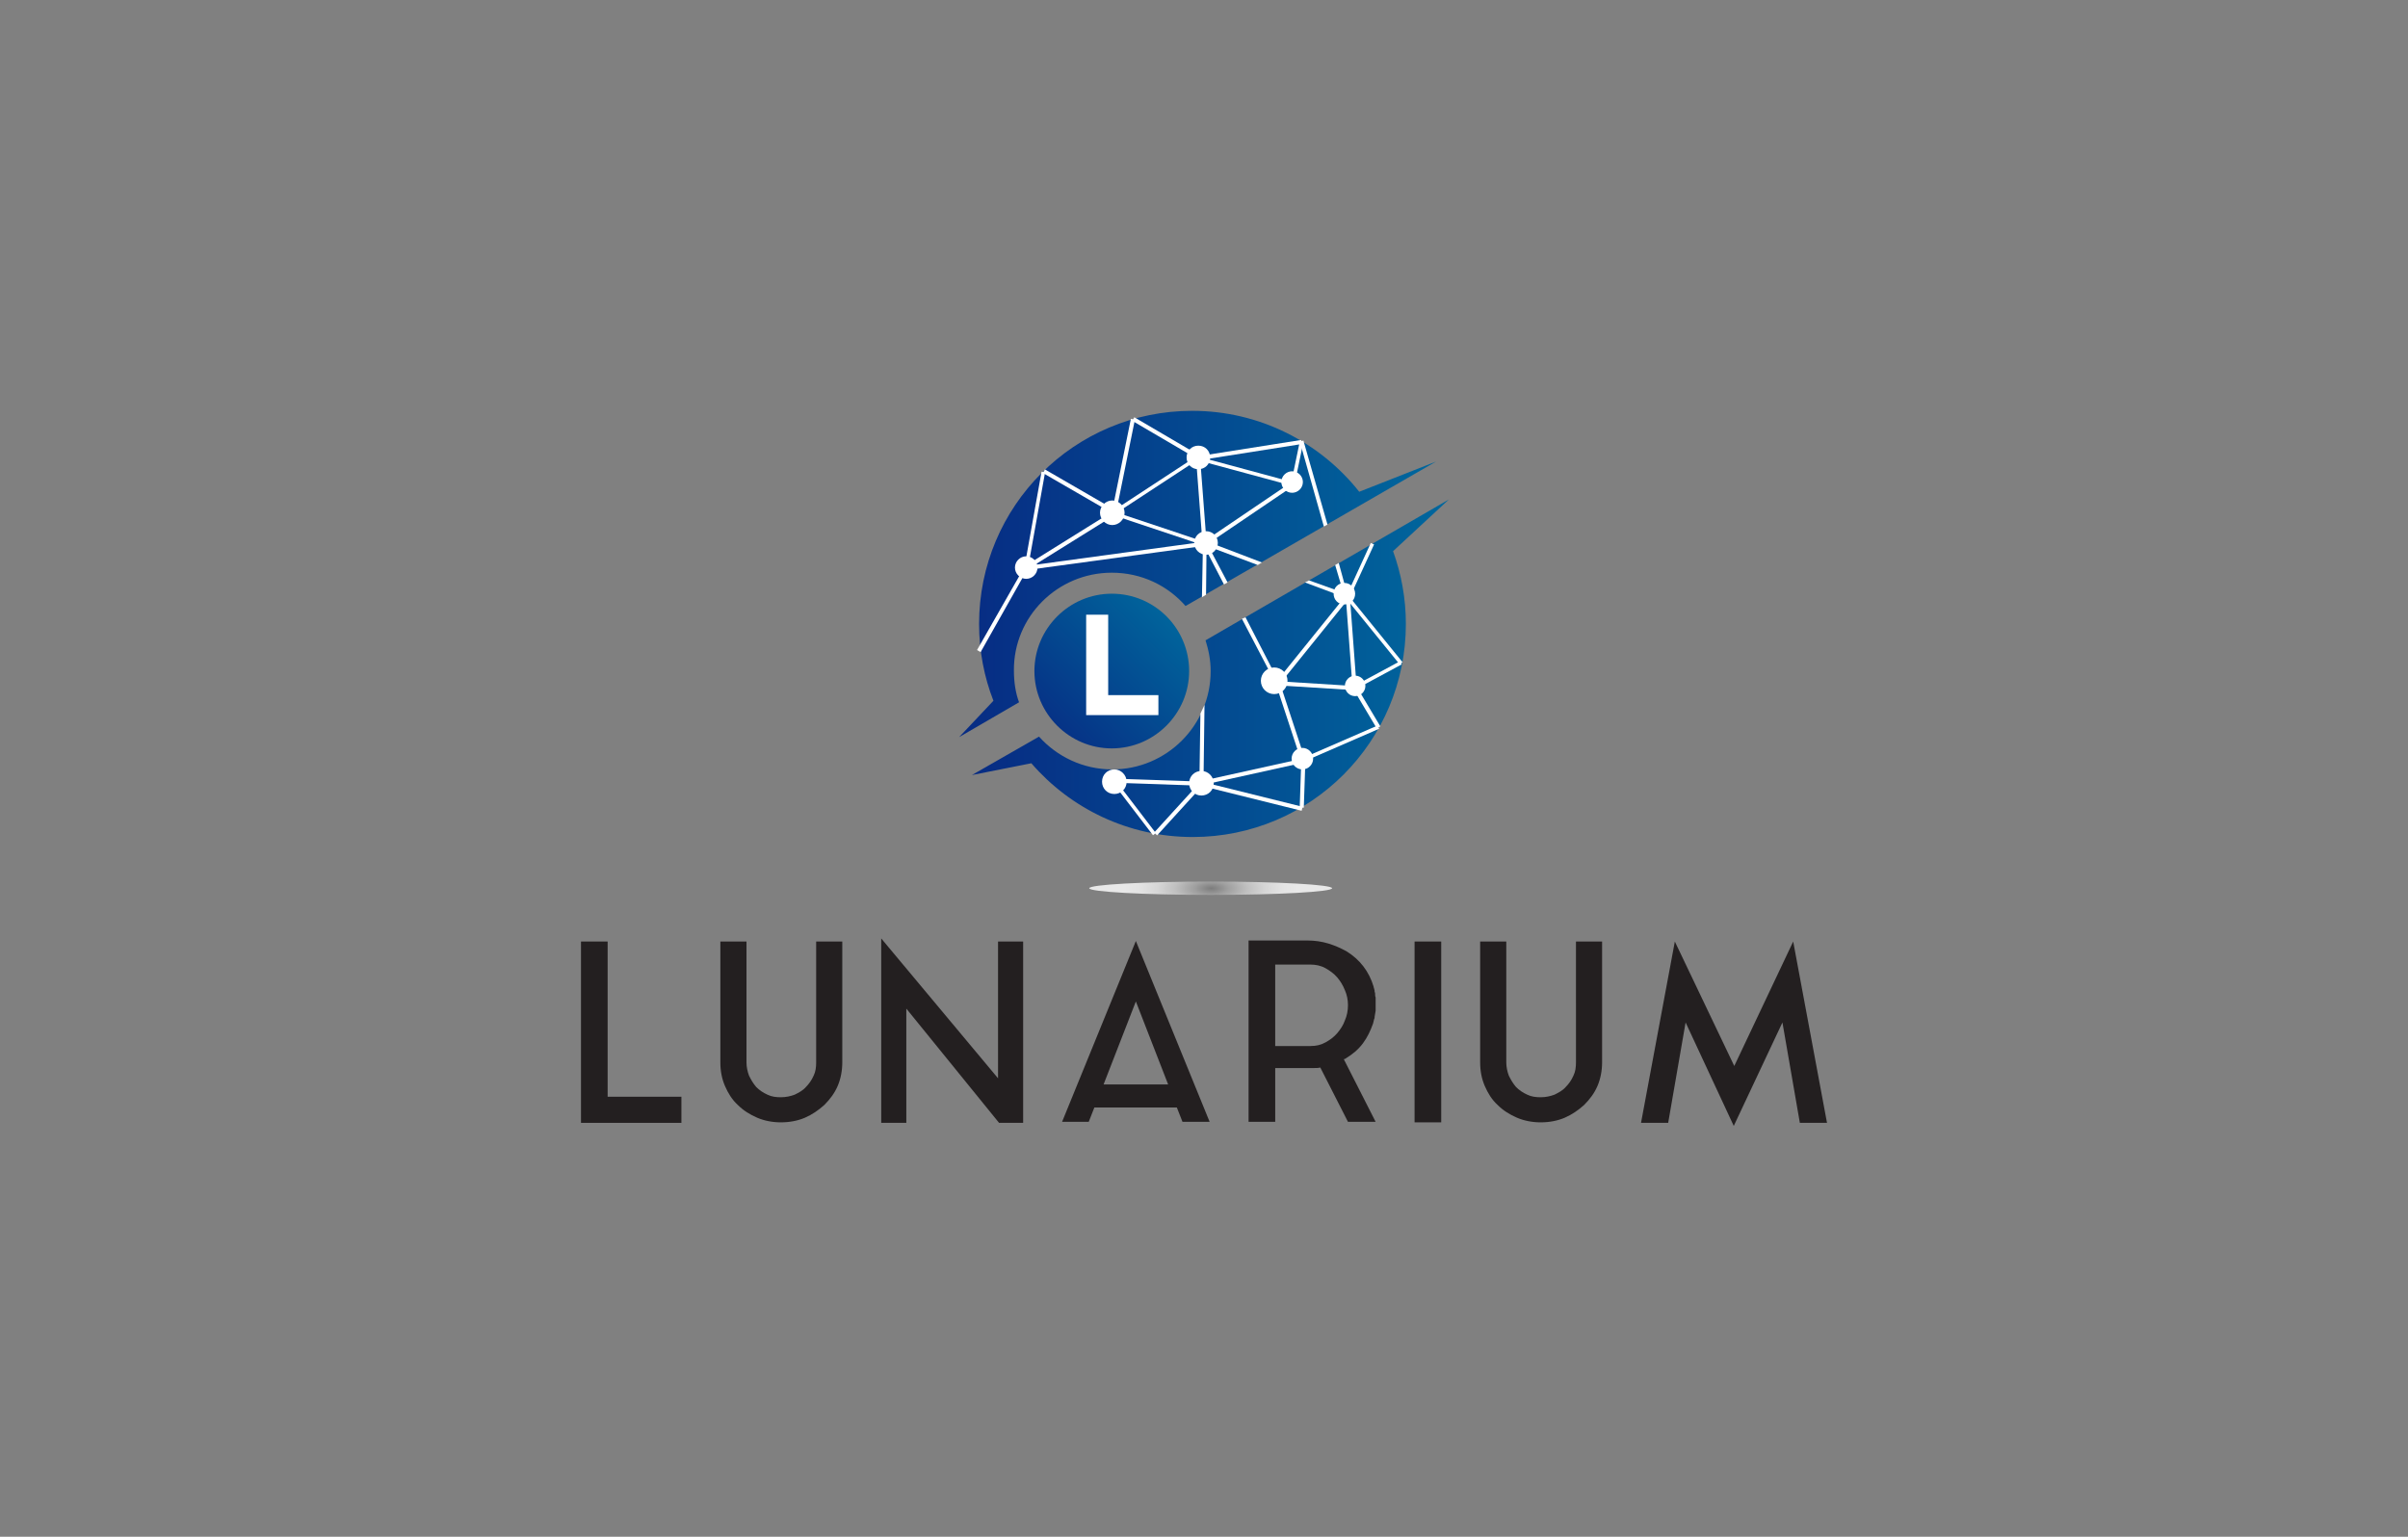<?xml version="1.0" encoding="utf-8"?>
<!-- Generator: Adobe Illustrator 22.1.0, SVG Export Plug-In . SVG Version: 6.00 Build 0)  -->
<svg version="1.1" id="Layer_1" xmlns="http://www.w3.org/2000/svg" xmlns:xlink="http://www.w3.org/1999/xlink" x="0px" y="0px"
	 viewBox="0 0 470 300" style="enable-background:new 0 0 470 300;" xml:space="preserve">
<rect x="0" y="0" width="470" height="300" fill="#808080" stroke="none"/>
<style type="text/css">
	.st0{opacity:0;fill:#FFFFFF;}
	.st1{fill:url(#SVGID_1_);}
	.st2{fill:url(#SVGID_2_);}
	.st3{fill:#FFFFFF;}
	.st4{fill:url(#SVGID_3_);}
	.st5{fill:url(#SVGID_4_);}
	.st6{fill:#231F20;}
	.st7{fill:none;}
</style>
<rect class="st0" width="470" height="300"/>
<g>
	<linearGradient id="SVGID_1_" gradientUnits="userSpaceOnUse" x1="187.179" y1="112.104" x2="280.336" y2="112.104">
		<stop  offset="0" style="stop-color:#072B83"/>
		<stop  offset="1" style="stop-color:#00679D"/>
	</linearGradient>
	<path class="st1" d="M217,111.8c5.8,0,10.9,2.5,14.4,6.5l48.9-28.2l-15,5.9c-7.6-9.6-19.4-15.8-32.6-15.8
		c-23,0-41.6,18.6-41.6,41.6c0,5.3,1,10.4,2.8,15l-6.7,7.1l11.7-6.8c-0.7-1.9-1-4-1-6.2C197.8,120.4,206.4,111.8,217,111.8z"/>
	<linearGradient id="SVGID_2_" gradientUnits="userSpaceOnUse" x1="189.664" y1="130.469" x2="282.821" y2="130.469">
		<stop  offset="0" style="stop-color:#072B83"/>
		<stop  offset="1" style="stop-color:#00679D"/>
	</linearGradient>
	<path class="st2" d="M282.8,97.5L235.3,125c0.6,1.9,1,3.9,1,6c0,10.6-8.6,19.2-19.2,19.2c-5.7,0-10.8-2.5-14.3-6.4l-13.1,7.5
		l11.6-2.3c7.6,8.8,18.9,14.4,31.5,14.4c23,0,41.6-18.6,41.6-41.6c0-5-0.9-9.8-2.5-14.2L282.8,97.5z"/>
	<path class="st3" d="M236.2,89.3c0,1.3-1,2.3-2.3,2.3c-1.3,0-2.3-1-2.3-2.3c0-1.3,1-2.3,2.3-2.3C235.2,87,236.2,88,236.2,89.3z"/>
	<path class="st3" d="M237.7,106c0,1.2-1,2.3-2.3,2.3c-1.2,0-2.3-1-2.3-2.3s1-2.3,2.3-2.3C236.7,103.7,237.7,104.7,237.7,106z"/>
	<path class="st3" d="M254.3,94.1c0,1.2-1,2.1-2.1,2.1c-1.2,0-2.1-1-2.1-2.1c0-1.2,1-2.1,2.1-2.1C253.3,92,254.3,92.9,254.3,94.1z"
		/>
	<path class="st3" d="M219.5,100.1c0,1.3-1.1,2.4-2.4,2.4c-1.3,0-2.4-1.1-2.4-2.4c0-1.3,1.1-2.4,2.4-2.4
		C218.4,97.7,219.5,98.8,219.5,100.1z"/>
	<path class="st3" d="M264.5,115.9c0,1.2-0.9,2.1-2.1,2.1c-1.2,0-2.1-0.9-2.1-2.1s0.9-2.1,2.1-2.1
		C263.6,113.8,264.5,114.8,264.5,115.9z"/>
	<circle class="st3" cx="248.7" cy="132.9" r="2.6"/>
	<path class="st3" d="M266.5,133.9c0,1.1-0.9,2-2,2c-1.1,0-2-0.9-2-2c0-1.1,0.9-2,2-2C265.6,131.9,266.5,132.8,266.5,133.9z"/>
	<circle class="st3" cx="254.2" cy="148.1" r="2.1"/>
	<path class="st3" d="M202.5,110.8c0,1.2-1,2.2-2.2,2.2c-1.2,0-2.2-1-2.2-2.2c0-1.2,1-2.2,2.2-2.2
		C201.5,108.6,202.5,109.6,202.5,110.8z"/>
	<path class="st3" d="M236.9,152.9c0,1.4-1.1,2.4-2.4,2.4c-1.4,0-2.4-1.1-2.4-2.4c0-1.4,1.1-2.4,2.4-2.4
		C235.8,150.5,236.9,151.6,236.9,152.9z"/>
	<path class="st3" d="M219.9,152.6c0,1.4-1.1,2.4-2.4,2.4c-1.4,0-2.4-1.1-2.4-2.4c0-1.4,1.1-2.4,2.4-2.4
		C218.8,150.2,219.9,151.3,219.9,152.6z"/>
	<linearGradient id="SVGID_3_" gradientUnits="userSpaceOnUse" x1="202.85" y1="145.092" x2="229.329" y2="118.836">
		<stop  offset="0" style="stop-color:#072B83"/>
		<stop  offset="1" style="stop-color:#00679D"/>
	</linearGradient>
	<path class="st4" d="M232.1,131c0,8.3-6.8,15.1-15.1,15.1c-8.3,0-15.1-6.8-15.1-15.1c0-8.3,6.8-15.1,15.1-15.1
		C225.4,115.9,232.1,122.7,232.1,131z"/>
	
		<radialGradient id="SVGID_4_" cx="237.139" cy="62.024" r="14.216" gradientTransform="matrix(1.192 0 0 0.463 -46.262 144.704)" gradientUnits="userSpaceOnUse">
		<stop  offset="5.000000e-03" style="stop-color:#7D7D7D"/>
		<stop  offset="0.204" style="stop-color:#A1A1A1"/>
		<stop  offset="0.417" style="stop-color:#C0C0C0"/>
		<stop  offset="0.624" style="stop-color:#D6D6D6"/>
		<stop  offset="0.822" style="stop-color:#E3E3E3"/>
		<stop  offset="1" style="stop-color:#E8E8E8"/>
	</radialGradient>
	<path class="st5" d="M260,173.4c0,0.7-10.6,1.3-23.7,1.3c-13.1,0-23.7-0.6-23.7-1.3c0-0.7,10.6-1.3,23.7-1.3
		C249.4,172.1,260,172.7,260,173.4z"/>
	<g>
		<path class="st6" d="M118.6,214.1H133v5.1h-19.6v-35.4h5.2V214.1z"/>
		<path class="st6" d="M159.3,183.8h5.1v23.6c0,1.6-0.3,3.2-0.9,4.6c-0.6,1.4-1.5,2.6-2.6,3.7c-1.1,1-2.4,1.9-3.8,2.5
			c-1.4,0.6-3,0.9-4.7,0.9c-1.6,0-3.2-0.3-4.6-0.9c-1.4-0.6-2.7-1.4-3.8-2.5c-1.1-1-1.9-2.3-2.5-3.7c-0.6-1.4-0.9-2.9-0.9-4.6v-23.6
			h5.1v23.6c0,0.9,0.2,1.8,0.5,2.6c0.4,0.8,0.8,1.5,1.4,2.2c0.6,0.6,1.3,1.1,2.2,1.5c0.8,0.4,1.7,0.5,2.6,0.5c1,0,1.9-0.2,2.7-0.5
			c0.8-0.4,1.6-0.8,2.2-1.5c0.6-0.6,1.1-1.3,1.5-2.2c0.4-0.8,0.5-1.7,0.5-2.6V183.8z"/>
		<path class="st6" d="M176.9,219.2H172v-36l22.8,27.3v-26.7h4.9v35.4H195l-18.1-22.3V219.2z"/>
		<path class="st6" d="M207.3,219l14.4-35.3l14.4,35.3h-5.3l-1.1-2.8h-16.1l-1.1,2.8H207.3z M215.4,211.7H228l-6.3-16.2L215.4,211.7
			z"/>
		<path class="st6" d="M268,199.8c-0.5,1.4-1.1,2.7-2,3.9c-0.9,1.2-2,2.1-3.3,2.9c-0.1,0.1-0.1,0.1-0.2,0.1c-0.1,0-0.2,0.1-0.2,0.1
			l6.2,12.2h-5.4l-5.4-10.6c-0.4,0.1-0.8,0.1-1.2,0.1c-0.4,0-0.8,0-1.3,0h-6.3v10.5h-5.2v-35.4h11.5c1.4,0,2.8,0.2,4.1,0.6
			c1.3,0.4,2.4,0.9,3.5,1.5c2.6,1.6,4.4,3.9,5.3,6.9c0,0.2,0.1,0.3,0.1,0.4c0,0.1,0.1,0.3,0.1,0.4v0.2c0.1,0.2,0.1,0.3,0.1,0.5
			c0,0.2,0,0.4,0.1,0.6v0c0,0.2,0,0.4,0,0.6c0,0.2,0,0.4,0,0.6v0v0.1c0,0.2,0,0.4,0,0.6c0,0.2,0,0.4,0,0.6v0.1
			c0,0.2-0.1,0.4-0.1,0.6c0,0.2-0.1,0.4-0.1,0.6v0.2C268.1,199.2,268.1,199.5,268,199.8z M255.8,204.2c1.1,0,2-0.2,2.9-0.7
			c0.9-0.5,1.6-1,2.3-1.8c0.6-0.7,1.2-1.6,1.5-2.5c0.4-0.9,0.6-1.9,0.6-3c0-1-0.2-2-0.6-2.9c-0.4-1-0.9-1.8-1.5-2.5
			c-0.6-0.7-1.4-1.3-2.3-1.8c-0.9-0.5-1.9-0.7-2.9-0.7h-6.9v15.9H255.8z"/>
		<path class="st6" d="M276.1,183.8h5.2v35.3h-5.2V183.8z"/>
		<path class="st6" d="M307.6,183.8h5.1v23.6c0,1.6-0.3,3.2-0.9,4.6c-0.6,1.4-1.5,2.6-2.6,3.7c-1.1,1-2.4,1.9-3.8,2.5
			c-1.4,0.6-3,0.9-4.7,0.9c-1.6,0-3.2-0.3-4.6-0.9c-1.4-0.6-2.7-1.4-3.8-2.5c-1.1-1-1.9-2.3-2.5-3.7c-0.6-1.4-0.9-2.9-0.9-4.6v-23.6
			h5.1v23.6c0,0.9,0.2,1.8,0.5,2.6c0.4,0.8,0.8,1.5,1.4,2.2c0.6,0.6,1.3,1.1,2.2,1.5c0.8,0.4,1.7,0.5,2.6,0.5c1,0,1.9-0.2,2.7-0.5
			c0.8-0.4,1.6-0.8,2.2-1.5c0.6-0.6,1.1-1.3,1.5-2.2c0.4-0.8,0.5-1.7,0.5-2.6V183.8z"/>
		<path class="st6" d="M350,183.8l6.6,35.4h-5.3l-3.4-19.6l-9.5,20.2l-9.4-20.2l-3.4,19.6h-5.3l6.6-35.4l11.6,24.3L350,183.8z"/>
	</g>
	
		<rect x="210.2" y="88.1" transform="matrix(0.501 -0.866 0.866 0.501 21.944 230.229)" class="st3" width="0.8" height="16"/>
	<rect x="210" y="90.6" transform="matrix(0.199 -0.98 0.98 0.199 86.451 287.757)" class="st3" width="18.6" height="0.8"/>
	
		<rect x="198.8" y="105.1" transform="matrix(0.849 -0.529 0.529 0.849 -24.165 126.347)" class="st3" width="20.2" height="0.8"/>
	<polygon class="st3" points="191.4,127.3 190.7,126.9 200,110.6 200.6,111 	"/>
	
		<rect x="200.1" y="108" transform="matrix(0.991 -0.135 0.135 0.991 -12.662 30.484)" class="st3" width="35.5" height="0.8"/>
	
		<rect x="225.9" y="93.7" transform="matrix(0.317 -0.948 0.948 0.317 56.834 285.009)" class="st3" width="0.7" height="18.6"/>
	
		<rect x="233.3" y="99.8" transform="matrix(0.828 -0.561 0.561 0.828 -14.222 153.988)" class="st3" width="20.8" height="0.8"/>
	
		<rect x="192.5" y="101.1" transform="matrix(0.176 -0.984 0.984 0.176 66.586 282.407)" class="st3" width="19" height="0.7"/>
	
		<rect x="215.8" y="94.3" transform="matrix(0.836 -0.548 0.548 0.836 -14.98 139.257)" class="st3" width="19.6" height="0.7"/>
	
		<rect x="227.1" y="78.2" transform="matrix(0.506 -0.863 0.863 0.506 38.592 238.564)" class="st3" width="0.8" height="14.7"/>
	
		<rect x="233.7" y="87.4" transform="matrix(0.988 -0.156 0.156 0.988 -10.707 39.178)" class="st3" width="20.4" height="0.8"/>
	
		<rect x="234.1" y="89.3" transform="matrix(0.997 -7.569663e-02 7.569663e-02 0.997 -6.72 18.031)" class="st3" width="0.8" height="16.7"/>
	
		<rect x="242.7" y="82.2" transform="matrix(0.261 -0.965 0.965 0.261 91.055 302.578)" class="st3" width="0.7" height="19.2"/>
	<rect x="249" y="89.9" transform="matrix(0.203 -0.979 0.979 0.203 113.449 319.846)" class="st3" width="8.4" height="0.7"/>
	
		<rect x="245.4" y="124.6" transform="matrix(0.628 -0.778 0.778 0.628 -1.978 245.803)" class="st3" width="21.8" height="0.8"/>
	
		<rect x="251.5" y="133" transform="matrix(0.95 -0.313 0.313 0.95 -31.485 86.018)" class="st3" width="0.8" height="15.9"/>
	
		<rect x="234.2" y="150.3" transform="matrix(0.976 -0.216 0.216 0.976 -26.804 56.417)" class="st3" width="20.4" height="0.8"/>
	
		<rect x="223.3" y="157.5" transform="matrix(0.674 -0.739 0.739 0.674 -41.637 221.399)" class="st3" width="13.4" height="0.8"/>
	
		<rect x="221.1" y="151" transform="matrix(0.794 -0.607 0.607 0.794 -50.182 166.884)" class="st3" width="0.7" height="13.2"/>
	
		<rect x="225.6" y="144.1" transform="matrix(3.347352e-02 -0.999 0.999 3.347352e-02 65.859 373.357)" class="st3" width="0.8" height="17"/>
	
		<rect x="244" y="145.2" transform="matrix(0.241 -0.97 0.97 0.241 34.622 355.048)" class="st3" width="0.8" height="20.4"/>
	
		<rect x="249.7" y="152.7" transform="matrix(3.384726e-02 -0.999 0.999 3.384726e-02 92.68 401.927)" class="st3" width="9.1" height="0.8"/>
	
		<rect x="253.7" y="144.9" transform="matrix(0.917 -0.399 0.399 0.917 -36.229 116.362)" class="st3" width="16" height="0.7"/>
	
		<rect x="266.4" y="133.7" transform="matrix(0.859 -0.512 0.512 0.859 -33.169 156.031)" class="st3" width="0.8" height="9"/>
	
		<rect x="256.6" y="126.4" transform="matrix(6.210098e-02 -0.998 0.998 6.210098e-02 107.319 382.032)" class="st3" width="0.8" height="15.1"/>
	
		<rect x="263.8" y="131.5" transform="matrix(0.88 -0.474 0.474 0.88 -30.381 143.341)" class="st3" width="10.4" height="0.7"/>
	
		<rect x="268" y="114.6" transform="matrix(0.776 -0.63 0.63 0.776 -17.484 196.663)" class="st3" width="0.7" height="16.7"/>
	
		<rect x="263.4" y="116.5" transform="matrix(0.997 -7.426682e-02 7.426682e-02 0.997 -8.588 19.937)" class="st3" width="0.8" height="17.9"/>
	
		<rect x="259.8" y="110.9" transform="matrix(0.417 -0.909 0.909 0.417 53.662 306.266)" class="st3" width="11.4" height="0.7"/>
	<polygon class="st7" points="239.6,113.7 245.5,110.3 235.9,106.7 	"/>
	<polygon class="st7" points="255.5,113.3 262.2,115.7 260.6,110.3 	"/>
	<polygon class="st3" points="262.2,115.7 263,116.1 261.3,109.9 260.6,110.3 	"/>
	<polygon class="st3" points="254.4,86 253.7,86.2 258.4,102.8 259.1,102.4 	"/>
	<polygon class="st3" points="235.9,106.7 235,106.4 235.1,106 234.8,106.2 238.9,114.1 239.6,113.7 	"/>
	<polygon class="st3" points="249.1,133.6 249.7,133.3 243.1,120.5 242.4,120.8 	"/>
	<polygon class="st3" points="263.1,116.3 262.4,116.5 262.2,115.7 255.5,113.3 254.7,113.7 263,116.8 263.2,116.1 263,116.1 	"/>
	<polygon class="st3" points="235.9,106.7 245.5,110.3 246.3,109.8 235.3,105.6 235.1,106 235.5,105.8 	"/>
	<polygon class="st3" points="262.4,116.5 263.1,116.3 263,116.1 262.2,115.7 	"/>
	<polygon class="st3" points="235.9,106.7 235.5,105.8 235.1,106 235,106.4 	"/>
	<polygon class="st3" points="234.1,152.9 234.9,152.9 235.1,137.6 234.3,139.3 	"/>
	<polygon class="st3" points="235.5,106 234.8,106 234.6,116.6 235.4,116.1 	"/>
	<g>
		<path class="st3" d="M212,120h4.3v15.7h9.8v3.9H212V120z"/>
	</g>
</g>
</svg>

